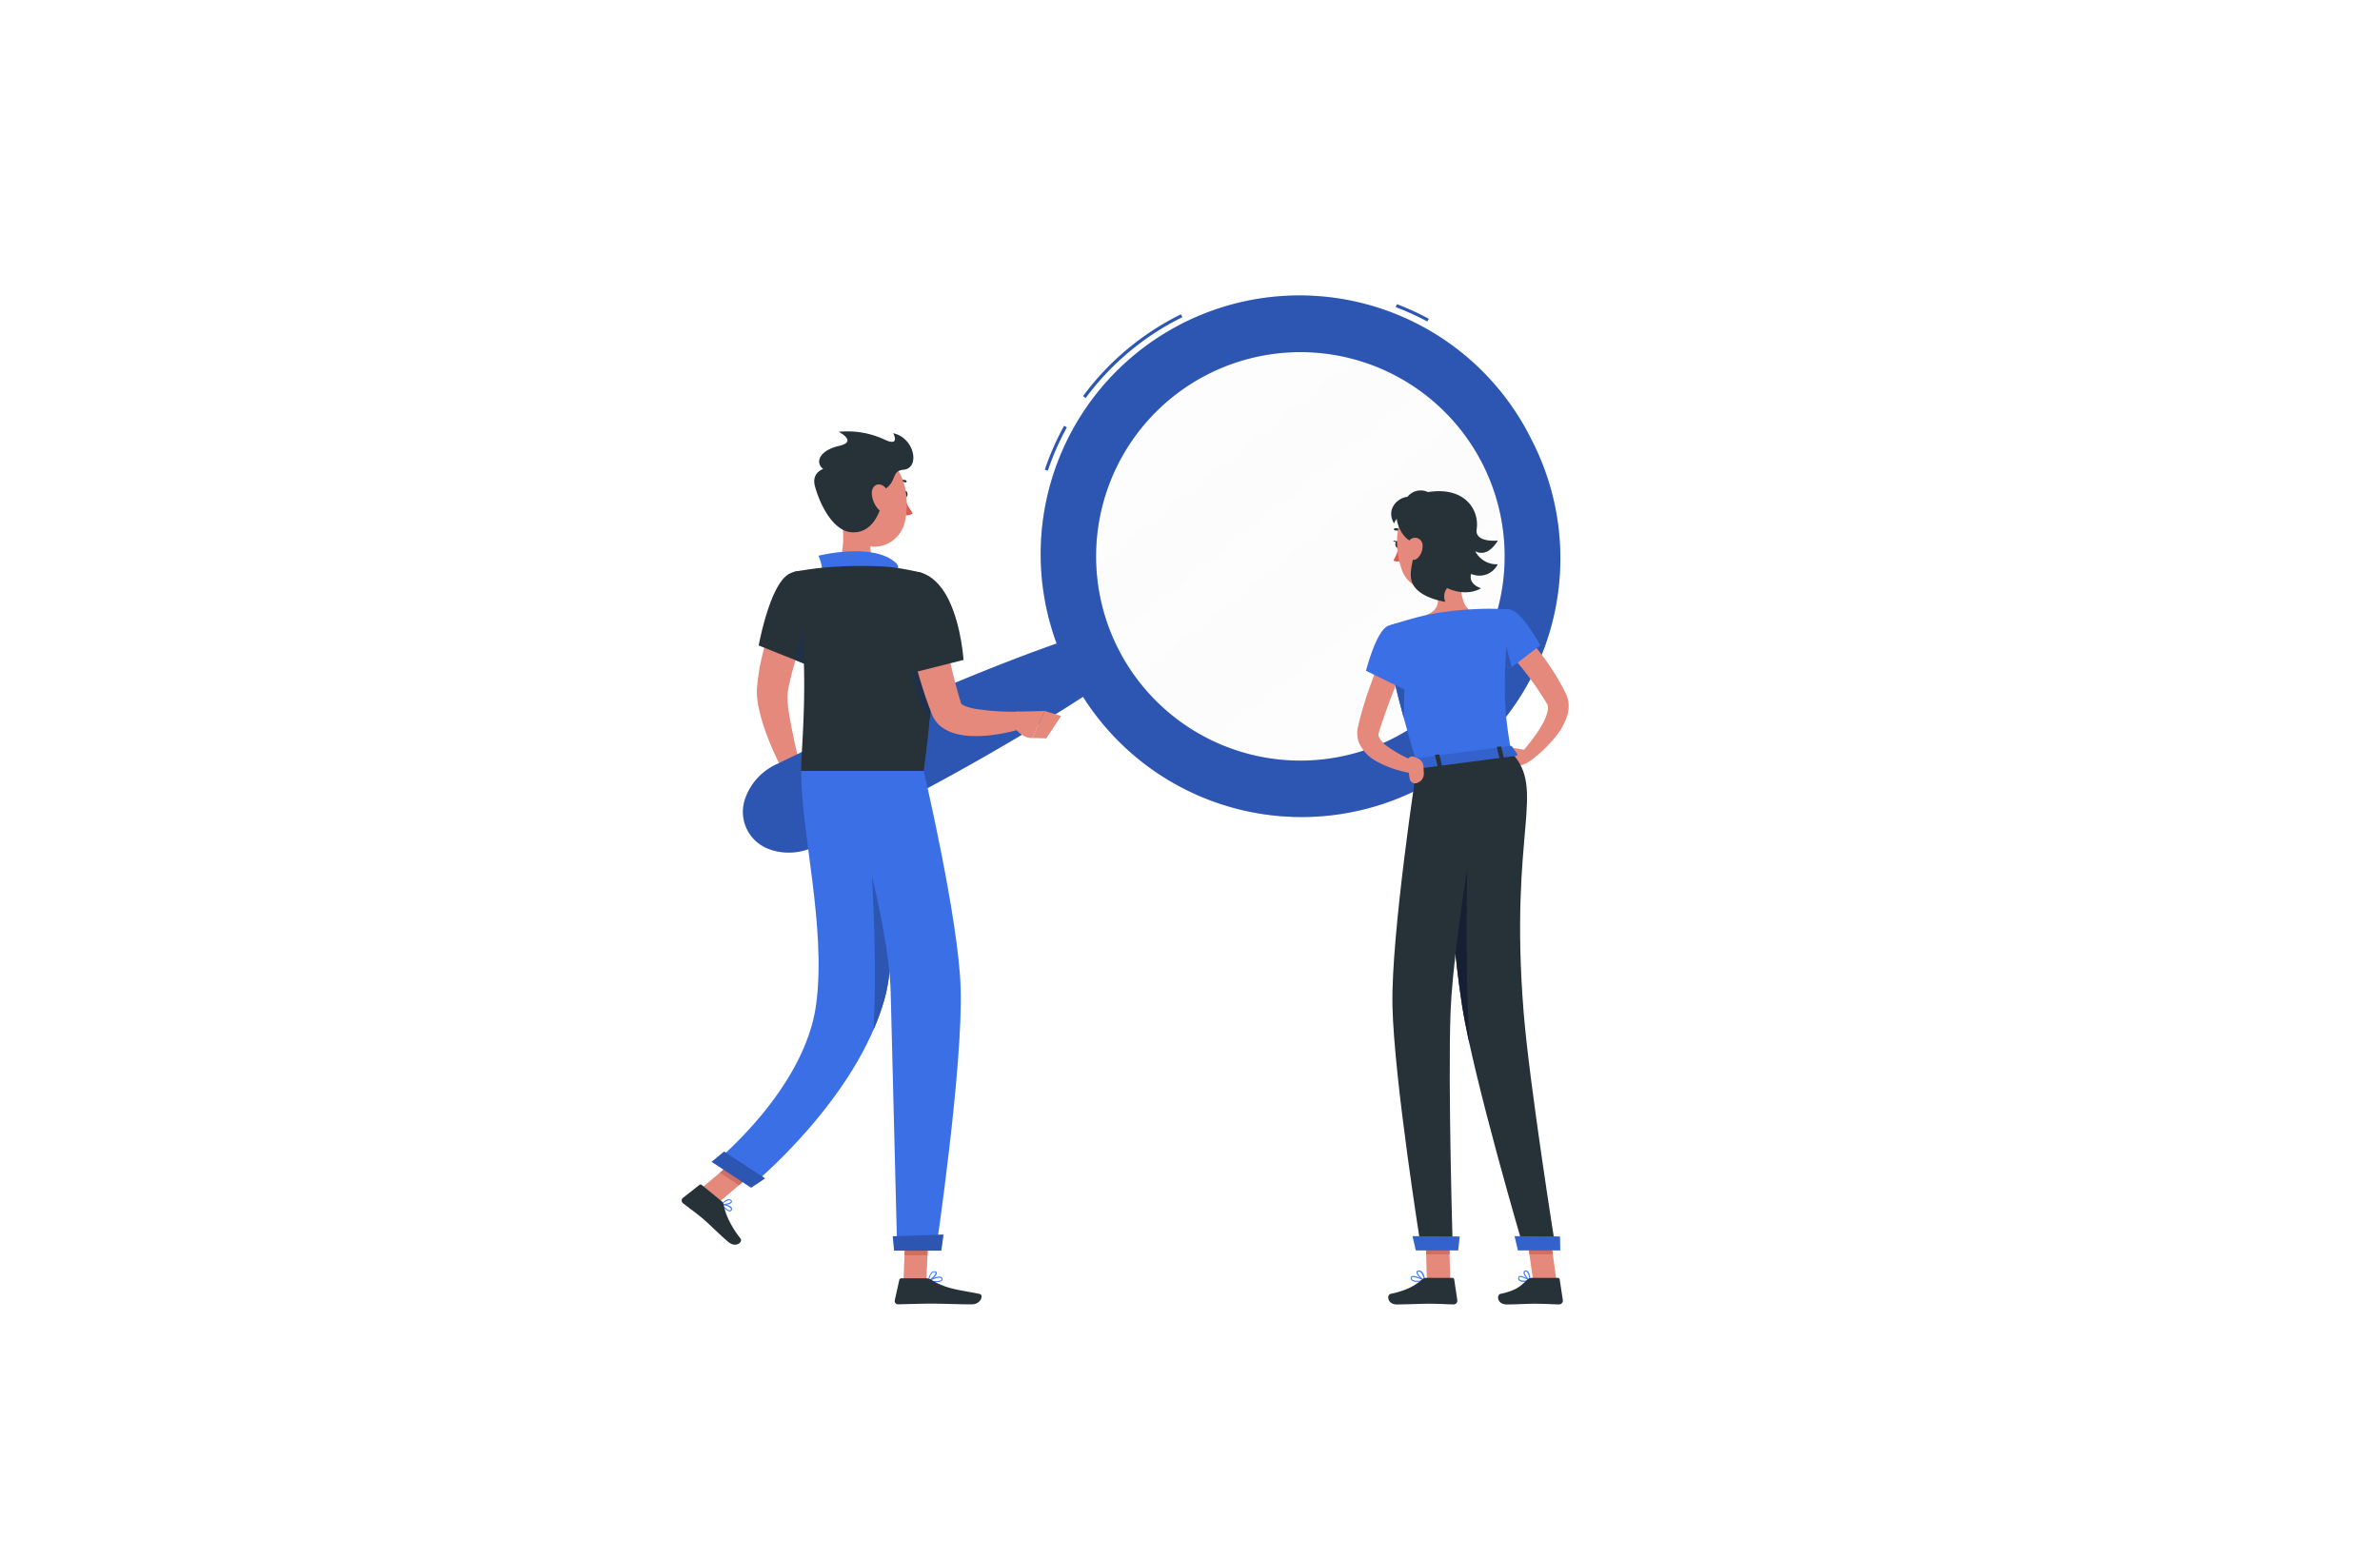 <svg xmlns="http://www.w3.org/2000/svg" viewBox="0 0 500 500" width="997" height="653" class="empty">
  <g class="empty_svg__animable empty_svg__animator-active" style="transform-origin:227.87px 256.639px">
    <path d="M130.36 194.26c-.88 2-1.85 4.16-2.7 6.27s-1.73 4.28-2.5 6.44a91 91 0 0 0-3.79 12.93l-.29 1.6-.1.6c0 .17 0 .39-.06.59a25 25 0 0 0 .06 2.92c.19 2.11.53 4.37 1 6.63.84 4.53 1.91 9.2 3 13.8l-5.13 2a93 93 0 0 1-6.09-13.59 57 57 0 0 1-2.12-7.47 27 27 0 0 1-.56-4.26v-1.21c0-.43 0-.91.07-1.19l.2-2a63 63 0 0 1 1.37-7.65c.56-2.5 1.28-4.93 2-7.33s1.62-4.76 2.57-7.08c.47-1.16 1-2.31 1.46-3.46s1-2.25 1.64-3.48z" fill="#e4897b" class="empty_svg__animable" style="transform-origin:120.72px 218.68px"/>
    <path d="m124.71 244.69 3.9 3.81-8.51 4s-2.06-3.61-.63-6.87z" fill="#e4897b" class="empty_svg__animable" style="transform-origin:123.787px 248.595px"/>
    <path fill="#e4897b" d="m131.76 254.17-7.19 2.94-4.46-4.65 8.5-3.96z" class="empty_svg__animable" style="transform-origin:125.935px 252.805px"/>
    <path d="M277.41 250.07A72 72 0 1 1 357 186.5a72 72 0 0 1-79.59 63.57" fill="#fafafa" opacity=".4" class="empty_svg__animable" style="transform-origin:285.444px 178.52px"/>
    <path d="m329.79 121.79-109.5 87.49c-.46-1-.91-2-1.33-3a71.2 71.2 0 0 1-5.21-20.48l94.58-75.57a71.2 71.2 0 0 1 21.46 11.56" fill="#fafafa" opacity=".4" class="empty_svg__animable" style="transform-origin:271.77px 159.755px"/>
    <path d="m355.06 160.12-102.95 82.25a71.86 71.86 0 0 1-24.77-21.28l112.41-89.82a72 72 0 0 1 15.31 28.85" fill="#fafafa" opacity=".4" class="empty_svg__animable" style="transform-origin:291.2px 186.82px"/>
    <path d="m204.39 151-.95-.32a87.7 87.7 0 0 1 6.18-14.05l.87.48a87 87 0 0 0-6.1 13.89m12.14-23.34-.81-.59a86.7 86.7 0 0 1 31.37-26.21l.45.9a85.74 85.74 0 0 0-31.01 25.93zm109.59-24.53A84 84 0 0 0 316 98.54l.36-.94a86 86 0 0 1 10.22 4.68z" fill="#407bff" class="empty_svg__animable" style="transform-origin:265.01px 124.3px"/>
    <path d="m204.39 151-.95-.32a87.7 87.7 0 0 1 6.18-14.05l.87.48a87 87 0 0 0-6.1 13.89m12.14-23.34-.81-.59a86.7 86.7 0 0 1 31.37-26.21l.45.9a85.74 85.74 0 0 0-31.01 25.93zm109.59-24.53A84 84 0 0 0 316 98.54l.36-.94a86 86 0 0 1 10.22 4.68z" opacity=".3" class="empty_svg__animable" style="transform-origin:265.01px 124.3px"/>
    <path d="M359.87 141.74a83 83 0 0 0-152.65 64.73c-6.68 2.34-13.28 4.85-19.84 7.44q-14.19 5.63-28.12 11.76c-9.28 4.11-18.52 8.3-27.67 12.68-4.59 2.15-9.12 4.42-13.69 6.62a19.8 19.8 0 0 0-6.34 4.35 19 19 0 0 0-2.57 3.37 17.3 17.3 0 0 0-2 4.63 12.72 12.72 0 0 0 7.33 14.85 17.6 17.6 0 0 0 4.86 1.26 19 19 0 0 0 4.25 0 19.8 19.8 0 0 0 7.3-2.39c4.53-2.29 9.09-4.5 13.59-6.85 9-4.59 18-9.38 26.89-14.24S189 240 197.68 234.78c6-3.63 12.06-7.34 18-11.22a83 83 0 0 0 144.21-81.82zm-45.46 95.53a65.53 65.53 0 1 1 29.75-87.78 65.53 65.53 0 0 1-29.75 87.78" fill="#407bff" class="empty_svg__animable" style="transform-origin:237.695px 184.169px"/>
    <path d="M359.87 141.74a83 83 0 0 0-152.65 64.73c-6.68 2.34-13.28 4.85-19.84 7.44q-14.19 5.63-28.12 11.76c-9.28 4.11-18.52 8.3-27.67 12.68-4.59 2.15-9.12 4.42-13.69 6.62a19.8 19.8 0 0 0-6.34 4.35 19 19 0 0 0-2.57 3.37 17.3 17.3 0 0 0-2 4.63 12.72 12.72 0 0 0 7.33 14.85 17.6 17.6 0 0 0 4.86 1.26 19 19 0 0 0 4.25 0 19.8 19.8 0 0 0 7.3-2.39c4.53-2.29 9.09-4.5 13.59-6.85 9-4.59 18-9.38 26.89-14.24S189 240 197.68 234.78c6-3.63 12.06-7.34 18-11.22a83 83 0 0 0 144.21-81.82zm-45.46 95.53a65.53 65.53 0 1 1 29.75-87.78 65.53 65.53 0 0 1-29.75 87.78" opacity=".3" class="empty_svg__animable" style="transform-origin:237.695px 184.169px"/>
    <path d="M158 158.55c0 .59.31 1.07.7 1.07s.7-.48.7-1.07-.31-1.07-.7-1.07-.7.52-.7 1.07" fill="#263238" class="empty_svg__animable" style="transform-origin:158.7px 158.55px"/>
    <path d="M158.28 159.62a21.3 21.3 0 0 0 2.83 5.07 3.41 3.41 0 0 1-2.83.53z" fill="#de5753" class="empty_svg__animable" style="transform-origin:159.695px 162.473px"/>
    <path d="M155.93 155.26a.37.37 0 0 1-.29-.14.36.36 0 0 1 .08-.49 3.43 3.43 0 0 1 3.13-.53.35.35 0 1 1-.25.65 2.73 2.73 0 0 0-2.47.45.36.36 0 0 1-.2.06" fill="#263238" class="empty_svg__animable" style="transform-origin:157.343px 154.596px"/>
    <path d="M137.8 163c1 5.37 2.1 15.22-1.66 18.81 0 0 1.47 5.45 11.46 5.45 11 0 5.24-5.45 5.24-5.45-6-1.44-5.83-5.88-4.79-10.06z" fill="#e4897b" class="empty_svg__animable" style="transform-origin:145.244px 175.13px"/>
    <path d="M131.65 184.64c1.19-1.85-.81-6.34-.81-6.34s17.68-4.45 24.91 2.38c1.5 1.41-.16 3.49-.16 3.49z" fill="#407bff" class="empty_svg__animable" style="transform-origin:143.609px 180.758px"/>
    <path d="M131.65 184.64c1.19-1.85-.81-6.34-.81-6.34s17.68-4.45 24.91 2.38c1.5 1.41-.16 3.49-.16 3.49z" opacity=".1" class="empty_svg__animable" style="transform-origin:143.609px 180.758px"/>
    <path d="M102.4 388.67c-.93 0-2.42-1.55-2.86-2.13a.17.17 0 0 1 0-.19.18.18 0 0 1 .16-.09c.11 0 2.56.22 3.23 1.09a.81.81 0 0 1 .16.66.72.72 0 0 1-.52.65zm-2.32-2c.73.84 1.9 1.79 2.4 1.67 0 0 .2-.05.26-.37a.45.45 0 0 0-.1-.38 4.67 4.67 0 0 0-2.56-.94z" fill="#407bff" class="empty_svg__animable" style="transform-origin:101.308px 387.465px"/>
    <path d="M100.19 386.65a2.7 2.7 0 0 1-.54 0 .16.16 0 0 1-.14-.11.2.2 0 0 1 0-.18c.07-.06 1.54-1.59 2.65-1.59a.94.94 0 0 1 .71.3.57.57 0 0 1 .14.7c-.29.56-1.82.88-2.82.88m-.13-.35c1 0 2.45-.31 2.69-.75 0 0 .07-.13-.09-.29a.59.59 0 0 0-.46-.19 4.23 4.23 0 0 0-2.14 1.23" fill="#407bff" class="empty_svg__animable" style="transform-origin:101.281px 385.717px"/>
    <path d="M168.39 411.37a13 13 0 0 1-2.26-.21.16.16 0 0 1-.13-.16.18.18 0 0 1 .08-.18c.11-.06 2.67-1.53 3.9-1.19a.86.86 0 0 1 .55.4.66.66 0 0 1 0 .76c-.29.45-1.2.58-2.14.58m-1.69-.47c1.36.2 3.22.19 3.56-.29.05-.06.09-.17 0-.38a.56.56 0 0 0-.34-.25c-.78-.2-2.33.46-3.22.92" fill="#407bff" class="empty_svg__animable" style="transform-origin:168.324px 410.475px"/>
    <path d="M166.17 411.17a.2.2 0 0 1-.1 0 .16.16 0 0 1-.07-.17 4.88 4.88 0 0 1 1.14-2.83 1.25 1.25 0 0 1 1-.29c.48 0 .62.29.65.48.13.83-1.62 2.42-2.51 2.82zm1.79-3a.9.9 0 0 0-.6.22 4 4 0 0 0-1 2.27c.9-.55 2.1-1.79 2-2.29 0 0 0-.17-.34-.2z" fill="#407bff" class="empty_svg__animable" style="transform-origin:167.396px 409.523px"/>
    <path fill="#e4897b" d="M158.09 410.99h7.35l.73-17.01h-7.35z" class="empty_svg__animable" style="transform-origin:162.13px 402.485px"/>
    <path fill="#e4897b" d="m92.64 381.79 6.14 4.02 13.56-11.45-6.15-4.03z" class="empty_svg__animable" style="transform-origin:102.49px 378.07px"/>
    <path d="m99.79 385.43-6.38-5.23a.63.63 0 0 0-.8 0l-5.26 4.13a1.08 1.08 0 0 0 0 1.69c2.26 1.79 3.45 2.55 6.26 4.85 1.73 1.41 6 5.73 8.41 7.68s4.62-.15 3.82-1.16c-3.59-4.55-5-8.44-5.41-10.85a1.8 1.8 0 0 0-.64-1.11" fill="#263238" class="empty_svg__animable" style="transform-origin:96.475px 389.704px"/>
    <path d="M165.39 410.14h-8a.65.65 0 0 0-.63.5l-1.45 6.53a1.07 1.07 0 0 0 1.06 1.31c2.89-.05 7.07-.22 10.71-.22 4.25 0 7.93.23 12.91.23 3 0 3.86-3.05 2.59-3.32-5.74-1.26-10.44-1.39-15.4-4.46a3.44 3.44 0 0 0-1.79-.57" fill="#263238" class="empty_svg__animable" style="transform-origin:169.215px 414.315px"/>
    <path d="M121.66 184c-6.37 3-10 23.1-10 23.1l15.57 6.21a116 116 0 0 0 5.51-17.15c2.14-9.26-4.56-15.26-11.08-12.16" fill="#263238" class="empty_svg__animable" style="transform-origin:122.403px 198.243px"/>
    <path d="M129.92 195.33c-3.85 3.9-5.61 11.54-6.38 16.51l3.73 1.49a117 117 0 0 0 5.4-16.65c-.33-2.12-1.15-2.97-2.75-1.35" fill="#203048" class="empty_svg__animable" style="transform-origin:128.105px 203.907px"/>
    <path d="M164.14 183.86s7.82 8.84.44 63.5h-39.29c-.27-6 3.52-35.45-2.3-63.87a101 101 0 0 1 13.15-1.66 141 141 0 0 1 16.7 0 74 74 0 0 1 11.3 2.03" fill="#263238" class="empty_svg__animable" style="transform-origin:145.37px 214.471px"/>
    <path d="m167.73 205.08-6.62-11.41a58.3 58.3 0 0 0-1.55 16.27c.18 3.92 3.77 18.44 7 20.56a231 231 0 0 0 1.17-25.42" fill="#203048" class="empty_svg__animable" style="transform-origin:163.619px 212.085px"/>
    <path d="M168.65 191.67c1 4.86 2 9.84 3.07 14.72s2.18 9.78 3.47 14.51c.33 1.17.64 2.37 1 3.49l.27.86.13.43v-.05c-.07-.09-.15-.1-.09 0a3.35 3.35 0 0 0 1.52.95 18 18 0 0 0 2.91.81 78 78 0 0 0 14.3.93l.95 5.44c-1.34.43-2.59.74-3.91 1.05s-2.62.57-3.95.77a42.7 42.7 0 0 1-8.33.56 22.6 22.6 0 0 1-4.6-.6 13.4 13.4 0 0 1-5.28-2.45 9.65 9.65 0 0 1-2.47-3c-.16-.3-.3-.64-.43-.93l-.18-.47-.37-1c-.51-1.27-.93-2.52-1.39-3.77-1.69-5-3.1-10.05-4.34-15.09s-2.31-10.07-3.2-15.24z" fill="#e4897b" class="empty_svg__animable" style="transform-origin:176.955px 213.915px"/>
    <path d="M154.33 189.22c-2.07 6.71 6.32 26.72 6.32 26.72l16.71-4.2s-.64-10.4-4.45-18.65c-5.74-12.44-16.1-11.92-18.58-3.87" fill="#263238" class="empty_svg__animable" style="transform-origin:165.681px 199.68px"/>
    <path d="m195.09 228.32 8.32-.21-4 8.66s-3.39.45-6.17-4.12l-2.93-3.5 3.37-.67a7.5 7.5 0 0 1 1.41-.16" fill="#e4897b" class="empty_svg__animable" style="transform-origin:196.86px 232.446px"/>
    <path fill="#e4897b" d="m208.66 229.72-4.76 7.18-4.49-.13 4-8.66z" class="empty_svg__animable" style="transform-origin:204.035px 232.505px"/>
    <path fill="#ce6f64" d="m166.17 393.98-.38 8.77h-7.35l.38-8.77z" class="empty_svg__animable" style="transform-origin:162.305px 398.365px"/>
    <path fill="#ce6f64" d="m106.19 370.33 6.15 4.03-7 5.9-6.14-4.02z" class="empty_svg__animable" style="transform-origin:105.77px 375.295px"/>
    <path d="M138.26 157.28c.44 7.27.33 11.56 4 15.29 5.52 5.63 14.51 2.3 16.25-5 1.57-6.54.59-17.34-6.53-20.24a10 10 0 0 0-13.72 9.95" fill="#e4897b" class="empty_svg__animable" style="transform-origin:148.696px 161.003px"/>
    <path d="M129.7 156c1.81 6.63 6.07 14.27 11.58 14.76 6.84.6 9.93-6.47 10.83-13.77 4.1-2.81 1.95-5.9 6.06-6.29 5.28-.5 3.59-10.16-3.36-11.71 0 0 2.33 4.35-2.56 2.15a28.2 28.2 0 0 0-14.94-2.59s6.24 3.12.14 4.51-7.92 5.15-5.11 7.42c0 .01-3.83 1.16-2.64 5.52" fill="#263238" class="empty_svg__animable" style="transform-origin:145.37px 154.602px"/>
    <path d="M147.94 158.49a8.22 8.22 0 0 0 2.07 4.87c1.6 1.77 3.27.67 3.55-1.48.26-1.93-.27-5.18-2.23-6.16s-3.52.59-3.39 2.77" fill="#e4897b" class="empty_svg__animable" style="transform-origin:150.777px 159.832px"/>
    <path d="M150.64 247.36s7.16 51.85 1.52 72.63c-8.94 32.9-43.12 60.67-43.12 60.67l-11.59-7.6s29.11-23.45 32.67-51c3.2-24.73-4.83-54.64-4.83-74.71z" fill="#407bff" class="empty_svg__animable" style="transform-origin:125.888px 314.005px"/>
    <path d="M150.64 247.36s7.16 51.85 1.52 72.63c-8.94 32.9-43.12 60.67-43.12 60.67l-11.59-7.6s29.11-23.45 32.67-51c3.2-24.73-4.83-54.64-4.83-74.71z" opacity=".1" class="empty_svg__animable" style="transform-origin:125.888px 314.005px"/>
    <path d="M153.6 277a48.4 48.4 0 0 0-6.27-6c1.22 16.83 2.22 41.76 1.11 59.47a76.4 76.4 0 0 0 3.72-10.47c2.75-10.15 2.46-27.68 1.44-43" fill="#407bff" class="empty_svg__animable" style="transform-origin:150.829px 300.735px"/>
    <path d="M153.6 277a48.4 48.4 0 0 0-6.27-6c1.22 16.83 2.22 41.76 1.11 59.47a76.4 76.4 0 0 0 3.72-10.47c2.75-10.15 2.46-27.68 1.44-43" opacity=".3" class="empty_svg__animable" style="transform-origin:150.829px 300.735px"/>
    <path d="M113.71 378.07c.05 0-4.49 3-4.49 3l-12.66-8.3 4-3.31z" fill="#407bff" class="empty_svg__animable" style="transform-origin:105.135px 375.265px"/>
    <path d="M113.71 378.07c.05 0-4.49 3-4.49 3l-12.66-8.3 4-3.31z" opacity=".3" class="empty_svg__animable" style="transform-origin:105.135px 375.265px"/>
    <path d="M164.58 247.36s11.06 46.9 11.84 69.31c.88 25.12-7.89 84.38-7.89 84.38h-12.45s-1.53-59.72-2.08-82.6c-.61-24.95-15.25-71.09-15.25-71.09z" fill="#407bff" class="empty_svg__animable" style="transform-origin:157.616px 324.205px"/>
    <path d="M164.58 247.36s11.06 46.9 11.84 69.31c.88 25.12-7.89 84.38-7.89 84.38h-12.45s-1.53-59.72-2.08-82.6c-.61-24.95-15.25-71.09-15.25-71.09z" opacity=".1" class="empty_svg__animable" style="transform-origin:157.616px 324.205px"/>
    <path d="M170.92 396.1c.06 0-.7 5.16-.7 5.16h-15.14l-.41-4.61z" fill="#407bff" class="empty_svg__animable" style="transform-origin:162.797px 398.68px"/>
    <path d="M170.92 396.1c.06 0-.7 5.16-.7 5.16h-15.14l-.41-4.61z" opacity=".3" class="empty_svg__animable" style="transform-origin:162.797px 398.68px"/>
  </g>
  <g data-name="Character" class="empty_svg__animable" style="transform-origin:337.551px 287.938px">
    <path d="M356 202.29c.85.8 1.52 1.48 2.22 2.24s1.36 1.5 2 2.27c1.3 1.53 2.52 3.14 3.7 4.76a76 76 0 0 1 6.27 10.26l.37.73a7 7 0 0 1 .45 1.1 9 9 0 0 1 .44 2.26 11 11 0 0 1-.55 4 20.2 20.2 0 0 1-3.21 5.92 42.7 42.7 0 0 1-8.8 8.46l-2.49-2.86c1.17-1.37 2.39-2.84 3.48-4.31a37 37 0 0 0 3-4.5 15.6 15.6 0 0 0 1.82-4.42 4.6 4.6 0 0 0 .07-1.7 2.2 2.2 0 0 0-.18-.55 1.6 1.6 0 0 0-.13-.22l-.32-.54a105 105 0 0 0-6.27-9.11c-1.11-1.47-2.3-2.88-3.5-4.27-.59-.7-1.2-1.38-1.81-2.06s-1.27-1.36-1.8-1.89z" fill="#e4897b" class="empty_svg__animable" style="transform-origin:361.111px 223.29px"/>
    <path d="m357.36 240.59-7.47-1.22 3.91 6.54s4.81-.17 6.18-3z" fill="#e4897b" class="empty_svg__animable" style="transform-origin:354.935px 242.64px"/>
    <path fill="#e4897b" d="m344.37 242.39 3.56 5.31 5.87-1.79-3.91-6.54z" class="empty_svg__animable" style="transform-origin:349.085px 243.535px"/>
    <path d="M357 411.28a2.15 2.15 0 0 1-1.43-.39 1 1 0 0 1-.29-.94.59.59 0 0 1 .35-.5c.87-.39 3.15 1.07 3.41 1.24a.16.16 0 0 1 .07.18.16.16 0 0 1-.13.14 9 9 0 0 1-1.98.27m-1-1.55a.7.7 0 0 0-.22 0 .26.26 0 0 0-.15.23.67.67 0 0 0 .18.63c.38.34 1.36.39 2.67.13a6.6 6.6 0 0 0-2.48-.99" fill="#407bff" class="empty_svg__animable" style="transform-origin:357.187px 410.336px"/>
    <path d="M359 411h-.09c-.71-.41-2.08-2-1.91-2.87a.65.65 0 0 1 .6-.5.9.9 0 0 1 .75.24c.82.72.83 2.88.83 3a.19.19 0 0 1-.09.15zm-1.28-3h-.08c-.22 0-.27.12-.29.21-.1.51.75 1.73 1.46 2.3a4.1 4.1 0 0 0-.69-2.36.57.57 0 0 0-.45-.15z" fill="#407bff" class="empty_svg__animable" style="transform-origin:358.083px 409.32px"/>
    <path d="M322.92 411.28a2.77 2.77 0 0 1-1.81-.46 1 1 0 0 1-.33-.86.58.58 0 0 1 .3-.47c.93-.52 3.91 1 4.25 1.19a.2.2 0 0 1 .09.19.17.17 0 0 1-.14.14 12.5 12.5 0 0 1-2.36.27m-1.33-1.55a.6.6 0 0 0-.33.07.21.21 0 0 0-.12.19.65.65 0 0 0 .2.57c.46.41 1.69.48 3.35.2a9.7 9.7 0 0 0-3.1-1.03" fill="#407bff" class="empty_svg__animable" style="transform-origin:323.097px 410.337px"/>
    <path d="M325.25 411h-.08c-.89-.4-2.66-2-2.52-2.87 0-.2.18-.45.67-.5a1.32 1.32 0 0 1 1 .31c.94.78 1.12 2.8 1.12 2.89a.17.17 0 0 1-.07.16.2.2 0 0 1-.12.01m-1.79-3h-.11c-.32 0-.34.16-.35.2-.08.51 1.12 1.78 2 2.33a4.16 4.16 0 0 0-1-2.31.93.93 0 0 0-.54-.22" fill="#407bff" class="empty_svg__animable" style="transform-origin:324.042px 409.314px"/>
    <path d="M337.07 179.3c-.29 4.52-1.07 13.7 2.4 16.24 0 0-.63 4.63-8.82 5.71-9 1.17-4.89-3.91-4.89-3.91 4.77-1.82 4.16-5.45 2.86-8.77z" fill="#e4897b" class="empty_svg__animable" style="transform-origin:332.147px 190.363px"/>
    <path d="M318.44 171.31a.34.34 0 0 1-.26-.12 2.83 2.83 0 0 0-2.35-1 .35.35 0 0 1-.41-.3.36.36 0 0 1 .31-.4 3.51 3.51 0 0 1 3 1.26.36.36 0 0 1-.27.59z" fill="#263238" class="empty_svg__animable" style="transform-origin:317.115px 170.409px"/>
    <path d="M316.88 175.74a16.3 16.3 0 0 1-1.63 4.1 2.58 2.58 0 0 0 2.19.12z" fill="#de5753" class="empty_svg__animable" style="transform-origin:316.345px 177.944px"/>
    <path d="M317.28 174.64c.08.6-.17 1.12-.56 1.18s-.78-.4-.85-1 .17-1.12.56-1.17.78.35.85.99" fill="#263238" class="empty_svg__animable" style="transform-origin:316.576px 174.736px"/>
    <path d="m316.61 173.66-1.49-.23s.88 1.03 1.49.23" fill="#263238" class="empty_svg__animable" style="transform-origin:315.865px 173.697px"/>
    <path fill="#e4897b" d="M333.49 410.84h-7.5l-.5-17.35h7.5z" class="empty_svg__animable" style="transform-origin:329.49px 402.165px"/>
    <path fill="#e4897b" d="M367.54 410.84h-7.5l-2.41-17.35h7.5z" class="empty_svg__animable" style="transform-origin:362.585px 402.165px"/>
    <path d="M359.58 410H368a.59.59 0 0 1 .59.51l1 6.67a1.2 1.2 0 0 1-1.2 1.33c-2.93-.05-4.35-.22-8.05-.22-2.28 0-5.61.23-8.75.23s-3.31-3.11-2-3.39c5.87-1.26 6.8-3 8.77-4.67a2 2 0 0 1 1.22-.46" fill="#263238" class="empty_svg__animable" style="transform-origin:359.208px 414.26px"/>
    <path d="M325.74 410h8.41a.6.6 0 0 1 .6.51l1 6.67a1.2 1.2 0 0 1-1.2 1.33c-2.93-.05-4.35-.22-8.05-.22-2.28 0-7 .23-10.14.23s-3.31-3.11-2-3.39c5.87-1.26 8.18-3 10.16-4.67a2 2 0 0 1 1.22-.46" fill="#263238" class="empty_svg__animable" style="transform-origin:324.673px 414.26px"/>
    <path fill="#ce6f64" d="m325.49 393.49.26 8.95h7.5l-.26-8.95z" class="empty_svg__animable" style="transform-origin:329.37px 397.965px"/>
    <path fill="#ce6f64" d="M365.13 393.49h-7.5l1.25 8.95h7.49z" class="empty_svg__animable" style="transform-origin:362px 397.965px"/>
    <path d="M337.17 169.94c.51 7.42.88 10.55-2.34 14.82-4.85 6.41-14.07 5.42-16.79-1.7-2.45-6.41-2.87-17.46 3.95-21.34a10.15 10.15 0 0 1 15.18 8.22" fill="#e4897b" class="empty_svg__animable" style="transform-origin:326.957px 174.705px"/>
    <path d="M341.49 176.83c4.16 2.32 7.25-3.4 7.25-3.4s-7.46.81-6.79-3.63c.88-5.89-3.34-13.05-13.92-12.13-.59.05-1.15.12-1.7.21a5.44 5.44 0 0 0-6.58 1.52c-3 .25-7.05 3.83-4.3 8.56a4.4 4.4 0 0 1 .88-1.47c.23 2.77 2.65 7.17 5.67 7.46.65 3.79-1.87 8.18-1 12.14 1.29 5.71 10.92 7 10.92 7a4.17 4.17 0 0 1 .56-4.41c6.54 3 10.85.07 10.85.07-4.46-1.66-3.11-4.62-3.11-4.62a6.51 6.51 0 0 0 8.49-3.09 7.68 7.68 0 0 1-7.22-4.21" fill="#263238" class="empty_svg__animable" style="transform-origin:331.638px 175.223px"/>
    <path d="M324.61 175.09a5.4 5.4 0 0 1-1.5 3.87c-1.32 1.37-2.94.41-3.38-1.34-.39-1.58-.17-4.19 1.55-4.91a2.44 2.44 0 0 1 3.33 2.38" fill="#e4897b" class="empty_svg__animable" style="transform-origin:322.089px 176.076px"/>
    <path d="M330.84 244.22s1.9 49.36 6.42 78.34c3.64 23.42 19.81 78.14 19.81 78.14h10.22s-8.43-52.85-10.28-76c-4.68-58.59 7.47-71.17-4-83.37z" fill="#263238" class="empty_svg__animable" style="transform-origin:349.065px 321.015px"/>
    <path d="M339.38 259.83s-4.62-.8-7.32 8c1 16.67 2.71 38.79 5.2 54.73.55 3.55 1.39 7.83 2.42 12.52-1.95-28.16-.3-75.25-.3-75.25" fill="#161f33" class="empty_svg__animable" style="transform-origin:335.87px 297.446px"/>
    <path d="M322.87 245.26s-8.42 54.61-7.93 77.46c.51 23.77 9.22 78 9.22 78h10.13s-1.6-52.82-.71-76.16c1-25.45 11.39-82.17 11.39-82.17z" fill="#263238" class="empty_svg__animable" style="transform-origin:329.945px 321.555px"/>
    <path fill="#407bff" d="M368.77 401.18h-13.59l-1.06-4.56 14.55.1z" class="empty_svg__animable" style="transform-origin:361.445px 398.9px"/>
    <path opacity=".2" d="M368.77 401.18h-13.59l-1.06-4.56 14.55.1z" class="empty_svg__animable" style="transform-origin:361.445px 398.9px"/>
    <path d="M352.5 195.55c3.91.38 9.85 11.49 9.85 11.49l-9.87 7.57s-8.17-7.17-7.2-11.2c1.01-4.19 3.47-8.21 7.22-7.86" fill="#407bff" class="empty_svg__animable" style="transform-origin:353.775px 205.069px"/>
    <path d="M352.5 195.55c3.91.38 9.85 11.49 9.85 11.49l-9.87 7.57s-8.17-7.17-7.2-11.2c1.01-4.19 3.47-8.21 7.22-7.86" opacity=".1" class="empty_svg__animable" style="transform-origin:353.775px 205.069px"/>
    <path d="M349.55 200.33a10.1 10.1 0 0 0-3.06-.34 17 17 0 0 0-1.21 3.42c-1 4 7.2 11.2 7.2 11.2l.73-.56z" fill="#407bff" class="empty_svg__animable" style="transform-origin:349.203px 207.296px"/>
    <path d="M349.55 200.33a10.1 10.1 0 0 0-3.06-.34 17 17 0 0 0-1.21 3.42c-1 4 7.2 11.2 7.2 11.2l.73-.56z" opacity=".3" class="empty_svg__animable" style="transform-origin:349.203px 207.296px"/>
    <path d="M319.52 211c-2.85 7.21-5.85 14.54-8.24 21.77-.16.46-.29.9-.43 1.35l-.34 1.11a1.83 1.83 0 0 0 0 1 7.5 7.5 0 0 0 2.59 3.1 42.2 42.2 0 0 0 9.69 5.19l-.9 3.68a34.7 34.7 0 0 1-12.08-3.94 12.93 12.93 0 0 1-5.39-5.46 8.37 8.37 0 0 1-.69-4.76 6 6 0 0 1 .1-.59l.1-.42.17-.76c.12-.51.24-1 .37-1.5 1-4 2.28-7.8 3.63-11.57s2.76-7.49 4.35-11.2z" fill="#e4897b" class="empty_svg__animable" style="transform-origin:313.215px 228.1px"/>
    <path d="M313.45 200.88s-3.38 1.71 9.42 44.38l30.18-3.94c-2.12-12.22-3.12-19.79-.55-45.77a91 91 0 0 0-13 0 95.5 95.5 0 0 0-13.71 1.8c-5.79 1.29-12.34 3.53-12.34 3.53" fill="#407bff" class="empty_svg__animable" style="transform-origin:333.048px 220.289px"/>
    <path d="M313.45 200.88s-3.38 1.71 9.42 44.38l30.18-3.94c-2.12-12.22-3.12-19.79-.55-45.77a91 91 0 0 0-13 0 95.5 95.5 0 0 0-13.71 1.8c-5.79 1.29-12.34 3.53-12.34 3.53" opacity=".1" class="empty_svg__animable" style="transform-origin:333.048px 220.289px"/>
    <path d="M353.27 239.49 355 242c.13.2-.09.44-.43.49l-31.65 4.14c-.27 0-.52-.07-.56-.24l-.62-2.67c-.05-.18.17-.37.47-.41l30.56-4a.55.55 0 0 1 .5.18" fill="#407bff" class="empty_svg__animable" style="transform-origin:338.385px 242.967px"/>
    <path d="M353.27 239.49 355 242c.13.2-.09.44-.43.49l-31.65 4.14c-.27 0-.52-.07-.56-.24l-.62-2.67c-.05-.18.17-.37.47-.41l30.56-4a.55.55 0 0 1 .5.18" opacity=".2" class="empty_svg__animable" style="transform-origin:338.385px 242.967px"/>
    <path d="m349.61 243.44.82-.11c.16 0 .27-.12.25-.22l-.84-3.46a.29.29 0 0 0-.34-.14l-.82.1c-.17 0-.28.12-.25.23l.84 3.45c.02.11.18.17.34.15" fill="#263238" class="empty_svg__animable" style="transform-origin:349.554px 241.471px"/>
    <path d="m329.77 246 .82-.11c.16 0 .28-.12.25-.22l-.84-3.46a.31.31 0 0 0-.34-.15l-.82.11c-.16 0-.28.12-.25.22l.84 3.46c.02.15.18.21.34.15" fill="#263238" class="empty_svg__animable" style="transform-origin:329.715px 244.038px"/>
    <path d="M314.86 215.36c.83 3.86 2 8.75 3.71 14.94l.37-15.69z" fill="#407bff" class="empty_svg__animable" style="transform-origin:316.9px 222.455px"/>
    <path d="M314.86 215.36c.83 3.86 2 8.75 3.71 14.94l.37-15.69z" opacity=".3" class="empty_svg__animable" style="transform-origin:316.9px 222.455px"/>
    <path d="M313.45 200.88c-3.75 1.51-7 14.34-7 14.34l12.9 6.28s6.23-15.69 3.44-18.75-5.02-3.6-9.34-1.87" fill="#407bff" class="empty_svg__animable" style="transform-origin:314.979px 210.702px"/>
    <path d="M313.45 200.88c-3.75 1.51-7 14.34-7 14.34l12.9 6.28s6.23-15.69 3.44-18.75-5.02-3.6-9.34-1.87" opacity=".1" class="empty_svg__animable" style="transform-origin:314.979px 210.702px"/>
    <path fill="#407bff" d="M336.02 401.18h-13.59l-1.06-4.56 15.13.1z" class="empty_svg__animable" style="transform-origin:328.935px 398.9px"/>
    <path opacity=".2" d="M336.02 401.18h-13.59l-1.06-4.56 15.13.1z" class="empty_svg__animable" style="transform-origin:328.935px 398.9px"/>
    <path d="m323 243.28-1.09-.45a1.64 1.64 0 0 0-2.24 1.76l.79 5.21a1.78 1.78 0 0 0 2.36 1.42 4 4 0 0 0 1.1-.61 3 3 0 0 0 1.08-2.48l-.11-2.16a3 3 0 0 0-1.89-2.69" fill="#e4897b" class="empty_svg__animable" style="transform-origin:322.329px 247.016px"/>
  </g>
</svg>

